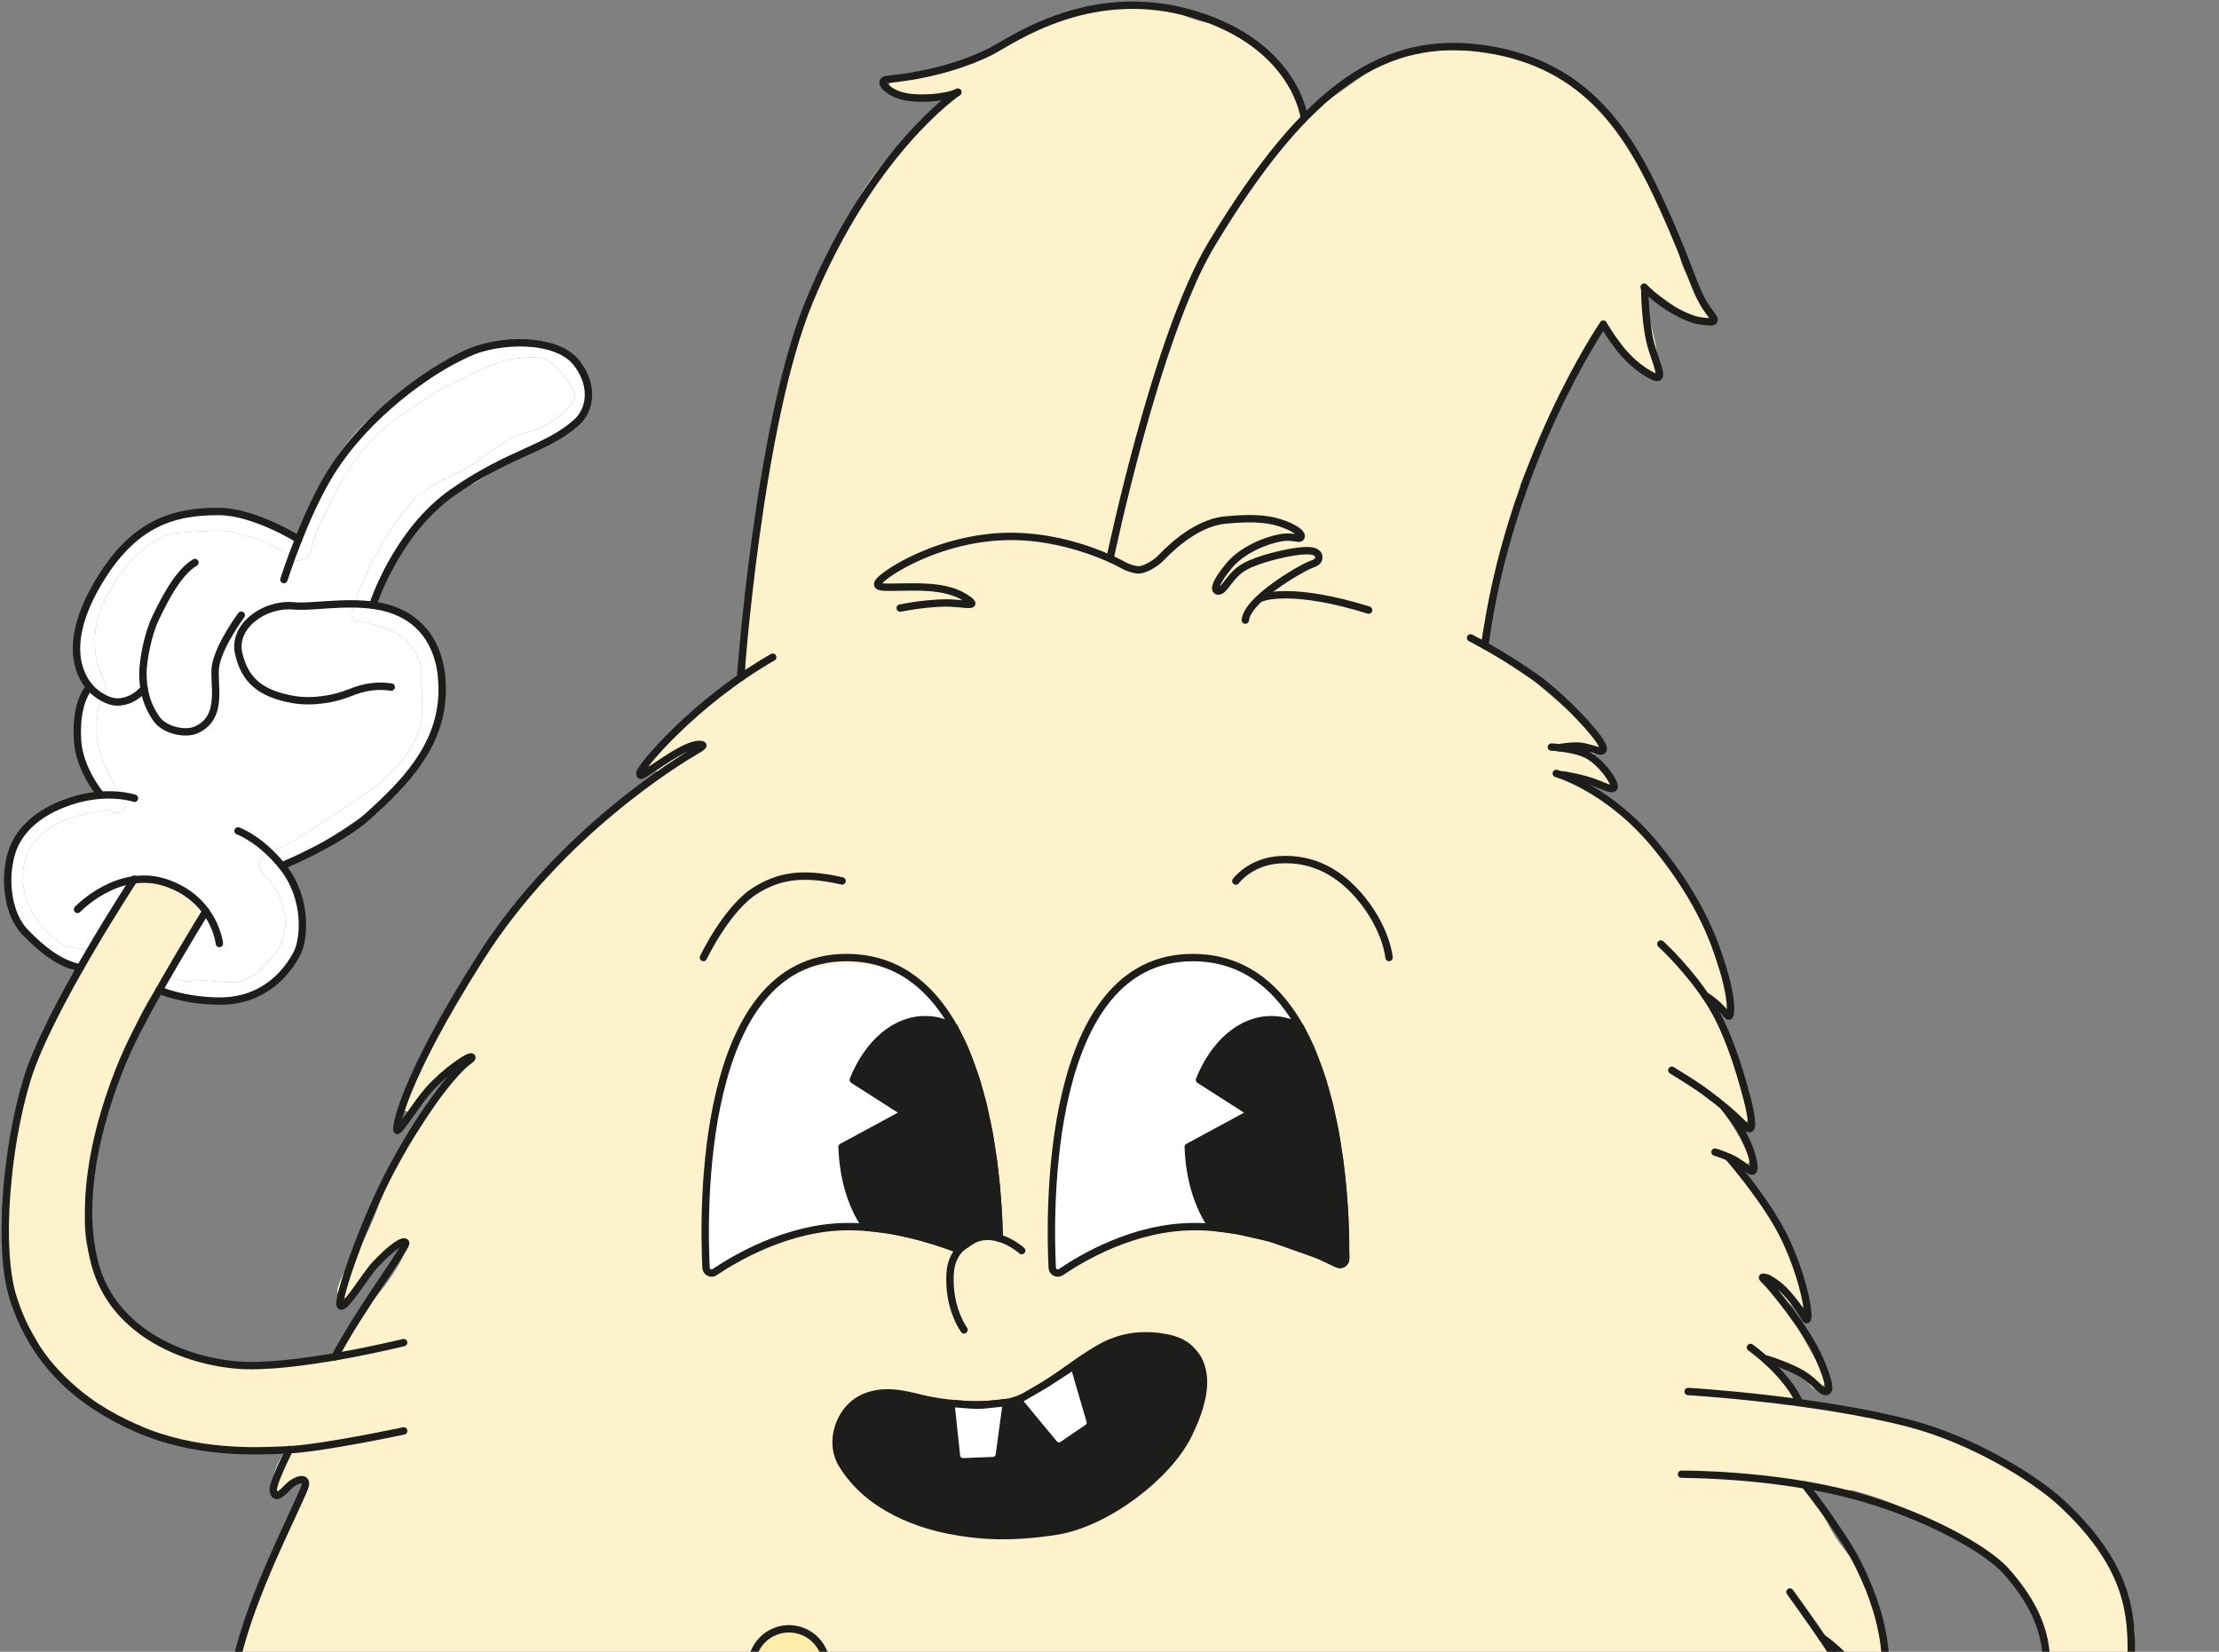 <svg width="1400" height="1042" viewBox="0 0 1400 1042" fill="none" xmlns="http://www.w3.org/2000/svg">
<rect x="0" y="0" width="1400" height="1042" fill="#808080" stroke="none"/>
<g clip-path="url(#clip0_6482_8289)">
<path d="M358.016 223.027C366.336 232.523 377.982 245.749 370.697 258.819C364.365 270.171 351.371 276.661 340.152 282.05C339.109 282.551 338.091 282.691 337.146 282.592C336.99 282.617 336.826 282.649 336.67 282.666C323.619 284.416 313.977 295.76 303.332 302.406C293.049 308.838 280.672 311.976 271.621 320.314C270.98 320.905 270.299 321.3 269.601 321.53C254.028 339.396 242.086 360.155 234.374 382.54C238.859 383.583 243.162 385.177 247.433 386.951C251.926 388.816 256.574 390.541 260.484 393.49C267.646 398.879 272.352 407.381 275.604 415.686C276.467 416.532 276.976 417.781 276.812 419.432C275.342 434.49 279.383 449.35 274.463 464.103C270.102 477.157 261.552 488.329 251.441 497.504C240.378 507.551 227.672 515.815 215.196 523.964C208.486 528.342 201.71 532.622 194.918 536.861C188.98 540.566 183.042 544.64 176.06 546.02H176.052C183.189 554.333 188.503 564.208 190.072 575.174C192.101 589.459 187.386 601.264 178.82 612.436C178.163 613.298 177.35 614.013 176.446 614.481C170.886 621.316 163.494 626.91 154.903 629.227C144.973 631.913 133.927 629.596 123.865 628.726C123.611 628.701 123.364 628.66 123.126 628.611C122.354 629.235 121.377 629.67 120.186 629.785C113.508 630.467 107.513 627.765 101.369 625.571C95.086 623.337 88.68 621.431 82.315 619.427C72.262 616.256 62.184 612.608 51.909 609.996C50.423 611.869 47.827 612.953 45.092 611.631C34.202 606.373 24.206 598.988 16.716 589.435C3.591 572.701 -0.844 549.002 9.735 529.78C20.502 510.229 42.637 504.142 63.318 500.807C58.233 491.886 53.766 482.554 51.655 472.507C48.854 459.216 50.431 445.842 55.655 433.405C53.955 427.515 50.957 422.102 50.053 415.916C49.01 408.802 49.002 401.384 49.922 394.262C51.721 380.429 58.891 368.665 66.373 357.198C66.619 356.812 66.898 356.483 67.194 356.195C67.252 356.089 67.309 355.99 67.383 355.883C76.91 342.28 89.846 332.151 105.295 326.072C106.511 325.588 107.595 325.579 108.515 325.883C115.997 325.136 123.496 324.61 131.011 324.372C138.271 324.15 145.647 323.797 152.669 325.99C159.42 328.093 166.549 330.023 173.046 332.825C177.949 334.936 182.426 337.762 186.787 340.777C189.316 331.083 194.121 321.866 198.532 312.978C203.254 303.449 208.461 294.125 214.597 285.426C220.88 276.521 228.025 268.216 236.403 261.201C244.674 254.268 253.766 248.46 262.94 242.808C263.309 241.781 264.073 240.837 265.338 240.163C273.305 235.924 281.411 231.981 289.575 228.17C297.164 224.621 304.786 220.62 312.753 217.983C320.399 215.462 329.36 214.451 337.392 214.698C343.938 214.903 350.599 216.76 355.306 221.376C356.25 221.557 357.178 222.074 358.016 223.027ZM362.558 250.481C362.862 247.934 361.277 245.708 360.02 243.613C357.646 239.662 354.952 235.957 352.012 232.425C351.076 232.228 350.156 231.677 349.351 230.667C344.949 225.155 338.214 225.081 331.701 225.541C324.637 226.042 317.911 227.135 311.348 229.878C298.289 235.341 285.411 241.642 272.878 248.255C272.475 249.109 271.81 249.898 270.808 250.514C261.379 256.289 251.819 262.055 243.376 269.235C235.59 275.839 228.822 283.561 223.023 291.948C217.233 300.327 212.272 309.249 207.747 318.367C202.991 327.962 197.858 337.827 196.01 348.474C195.526 351.275 193.481 352.417 191.329 352.318C189.85 353.838 187.616 354.405 185.341 352.778C179.937 348.917 174.451 344.884 168.282 342.337C162.402 339.906 155.913 338.189 149.827 336.291C143.035 334.172 135.618 334.862 128.596 335.141C121.623 335.404 114.667 335.93 107.726 336.636C107.628 336.653 107.537 336.653 107.439 336.653C95.07 341.688 84.261 350.338 76.606 361.272C76.36 361.617 76.097 361.921 75.818 362.192C75.744 362.324 75.678 362.455 75.588 362.586C68.944 372.781 61.995 383.337 60.435 395.683C59.638 401.992 59.507 409.04 60.706 415.308C61.905 421.56 65.363 427.047 66.611 433.274C67.038 435.377 66.324 437.102 65.092 438.277C60.525 449.046 59.696 461.13 62.603 472.458C65.609 484.164 71.909 494.654 78.151 504.881C81.666 510.64 72.911 515.889 69.182 510.631C45.979 514.139 18.202 520.974 14.769 548.32C12.108 569.588 25.381 587.126 42.415 597.921C43.294 597.584 44.304 597.461 45.421 597.658C58.447 599.974 71.063 604.681 83.653 608.649C89.797 610.588 95.973 612.444 102.067 614.531C107.948 616.535 113.821 619.755 120.186 619.106H120.301C121.147 618.342 122.329 617.915 123.865 618.047C128.539 618.449 133.212 618.86 137.885 619.262C142.164 619.632 146.608 620.174 150.846 619.238C158.624 617.504 164.734 612.28 169.539 606.135C170.13 605.379 170.787 604.887 171.461 604.599C174.27 600.861 176.923 596.968 178.352 592.491C179.986 587.381 180.356 581.902 179.559 576.595C177.966 566.023 172.044 556.831 164.628 549.364C160.652 545.363 165.005 539.572 169.375 540.303C169.375 538.216 170.525 536.253 173.219 535.719C179.781 534.421 185.308 530.273 190.885 526.79C197.226 522.83 203.542 518.83 209.808 514.739C221.134 507.346 232.674 499.903 242.826 490.916C251.983 482.8 260.238 473.033 264.163 461.261C268.631 447.871 264.952 434.169 266.044 420.467C263.49 413.501 259.351 405.196 252.862 401.163C245.93 396.858 237.142 393.786 229.126 392.324C225.496 393.597 220.551 390.812 221.997 386.064C230.185 359.169 244.033 334.443 262.595 313.339C263.433 312.395 264.369 311.877 265.305 311.688C275.342 303.096 288.171 299.588 299.135 292.425C311.422 284.399 321.278 274.147 336.432 272.028C344.669 268.06 353.195 263.739 359.174 256.675C360.644 254.933 362.279 252.814 362.558 250.481Z" fill="white"/>
<path d="M360.019 243.61C361.276 245.705 362.861 247.931 362.557 250.478C362.278 252.811 360.643 254.93 359.173 256.671C353.194 263.736 344.668 268.057 336.431 272.025C321.277 274.144 311.421 284.396 299.134 292.422C288.17 299.585 275.341 303.093 265.304 311.685C264.368 311.874 263.432 312.392 262.594 313.336C244.032 334.44 230.184 359.166 221.996 386.061C220.55 390.809 225.495 393.594 229.125 392.32C237.141 393.783 245.929 396.855 252.861 401.159C259.35 405.193 263.489 413.498 266.043 420.464C264.951 434.166 268.631 447.868 264.163 461.258C260.237 473.03 251.982 482.797 242.825 490.913C232.673 499.9 221.134 507.342 209.807 514.736C203.541 518.826 197.225 522.827 190.884 526.787C185.307 530.27 179.78 534.418 173.218 535.716C170.524 536.25 169.374 538.213 169.374 540.3C165.004 539.569 160.651 545.36 164.627 549.36C172.043 556.828 177.965 566.02 179.558 576.592C180.355 581.899 179.985 587.378 178.351 592.488C176.922 596.965 174.269 600.858 171.46 604.596C170.787 604.883 170.129 605.376 169.538 606.132C164.733 612.277 158.623 617.501 150.845 619.234C146.607 620.171 142.163 619.629 137.884 619.259C133.211 618.857 128.538 618.446 123.864 618.043C122.329 617.912 121.146 618.339 120.3 619.103H120.185C113.82 619.752 107.947 616.532 102.067 614.528C95.972 612.441 89.796 610.584 83.653 608.646C71.062 604.678 58.446 599.971 45.42 597.655C44.303 597.457 43.293 597.581 42.414 597.917C25.38 587.123 12.107 569.585 14.768 548.317C18.201 520.971 45.978 514.136 69.181 510.628C72.91 515.886 81.665 510.628 78.15 504.878C71.908 494.651 65.608 484.161 62.602 472.455C59.694 461.127 60.524 449.043 65.091 438.273C66.323 437.099 67.037 435.374 66.61 433.271C65.362 427.044 61.904 421.556 60.705 415.305C59.506 409.037 59.637 401.989 60.434 395.68C61.994 383.334 68.943 372.778 75.587 362.583C75.677 362.452 75.743 362.32 75.817 362.189C76.096 361.918 76.359 361.614 76.606 361.269C84.26 350.335 95.069 341.685 107.438 336.65C107.537 336.65 107.627 336.65 107.725 336.633C114.666 335.927 121.622 335.401 128.595 335.138C135.618 334.859 143.034 334.169 149.826 336.288C155.912 338.186 162.401 339.903 168.281 342.334C174.45 344.881 179.936 348.914 185.34 352.775C187.615 354.401 189.849 353.835 191.328 352.315C193.48 352.414 195.525 351.272 196.009 348.47C197.857 337.824 202.991 327.958 207.746 318.364C212.271 309.245 217.232 300.324 223.023 291.945C228.821 283.558 235.589 275.836 243.375 269.232C251.818 262.052 261.378 256.285 270.807 250.51C271.809 249.894 272.474 249.106 272.877 248.251C285.41 241.639 298.288 235.338 311.347 229.875C317.91 227.131 324.636 226.039 331.7 225.538C338.213 225.078 344.948 225.152 349.35 230.664C350.155 231.674 351.075 232.225 352.011 232.422C354.951 235.954 357.645 239.659 360.019 243.61Z" fill="white"/>
<path d="M1345.5 1026.07C1346.33 1026.92 1346.87 1028.11 1346.86 1029.66C1346.71 1048.5 1340 1066.49 1339.32 1085.24C1339.79 1086.23 1339.93 1087.41 1339.58 1088.76C1336.69 1099.88 1334.02 1111.06 1331.57 1122.28C1329.42 1132.12 1327.11 1141.95 1321.85 1150.66C1321.23 1152.16 1320.04 1153.41 1318.43 1153.65C1302.41 1156.12 1286.22 1152.94 1272.69 1143.87C1272.38 1143.66 1272.11 1143.44 1271.86 1143.2C1269.52 1142.36 1267.81 1140.12 1268.86 1137.07C1277.92 1110.78 1289.47 1083.89 1291.4 1055.88C1291.46 1054.92 1291.73 1054.1 1292.14 1053.41C1291.69 1052.65 1291.45 1051.78 1291.57 1050.86C1292.73 1041.41 1289.6 1030.97 1286.35 1022.13C1283.17 1013.5 1277.98 1005.73 1271.57 999.166C1270.42 997.983 1269.98 996.661 1270.04 995.388C1265.56 987.419 1258.07 982.178 1250.28 977.545C1240.71 971.861 1230.95 966.497 1221.26 961.017C1220.48 960.985 1219.67 960.771 1218.85 960.311C1202.96 951.488 1186.16 944.736 1168.61 940.07C1168.6 940.07 1168.59 940.078 1168.57 940.078C1160.8 940.243 1153.56 937.68 1146.02 936.217C1143.16 935.659 1140.22 935.421 1137.26 935.33C1140.54 940.875 1145.27 945.738 1148.22 951.423C1152.56 959.744 1156.09 967.762 1161.94 975.204C1167.71 982.548 1173.03 989.892 1176.85 998.468C1180.03 1005.6 1182.41 1012.98 1184.15 1020.57C1185.59 1021.37 1186.64 1022.85 1186.61 1025.02C1186.45 1036.71 1189.54 1048.03 1188.76 1059.63C1189.26 1061.24 1189.48 1062.93 1189.3 1064.73C1188.65 1071.36 1178.46 1071.55 1178.6 1065.2C1177.99 1064.17 1177.69 1062.9 1177.94 1061.44C1177.94 1061.38 1177.95 1061.32 1177.96 1061.25C1176.52 1057.97 1173.13 1054.8 1171.08 1052.51C1168.11 1049.2 1164.93 1046.07 1161.58 1043.16C1157.91 1039.96 1154 1037.08 1149.92 1034.46C1157.04 1047.49 1164.25 1060.51 1170.69 1073.85C1178.04 1089.13 1183.14 1105.7 1180.04 1122.62C1180.22 1123.21 1180.3 1123.86 1180.25 1124.6C1178.14 1154.61 1171.37 1184.08 1159.97 1211.92C1159.85 1212.68 1159.71 1213.45 1159.52 1214.21C1158.29 1219.38 1151.88 1218.85 1149.75 1215.27C1148.79 1213.98 1148.34 1212.33 1148.96 1210.83C1149.17 1210.33 1149.36 1209.83 1149.57 1209.33C1150.45 1201.47 1145.64 1194.27 1141.08 1188.18C1137.59 1183.52 1133.94 1178.81 1129.71 1174.73C1131.48 1185.29 1136.71 1195.33 1138.33 1205.94C1140.44 1219.8 1139.86 1234.01 1139.62 1247.98C1139.38 1262.25 1139.62 1277 1136.33 1290.97C1133.18 1304.36 1126.41 1316.57 1119.78 1328.49C1116.93 1333.6 1110.45 1330.62 1109.83 1325.8C1108.36 1314.49 1104.77 1303.63 1099.49 1293.63C1100.62 1318.7 1098.87 1344.17 1090.29 1367.85C1084.93 1382.62 1076.9 1396.26 1068.22 1409.29C1064.01 1415.62 1059.54 1421.75 1054.8 1427.69C1050.59 1432.95 1046.09 1438.14 1039.27 1439.78C1037.48 1440.21 1035.97 1439.79 1034.84 1438.91C1032.42 1438.1 1030.65 1435.85 1031.78 1432.75C1037.06 1418.21 1041.38 1402.7 1040.1 1387.2C1031.87 1397.88 1023.22 1408.25 1014.1 1418.21C1008.87 1423.91 1003.46 1429.77 996.483 1433.35C990.759 1436.29 984.016 1437.8 979.449 1442.58C975.08 1447.15 968.419 1441.31 971.072 1436.11C971.491 1435.28 972.024 1434.38 972.222 1433.45C972.271 1433.22 972.296 1433.07 972.312 1432.98C971.885 1433.02 969.191 1433.92 967.499 1434.45C950.391 1447.73 933.505 1461.28 916.84 1475.12C912.52 1478.71 904.652 1473.9 908.454 1468.64C911.271 1464.75 914.097 1460.85 916.552 1456.71C917.522 1455.07 918.458 1453.39 919.287 1451.67C919.09 1451.8 918.893 1451.93 918.704 1452.06C917.193 1453.08 915.706 1453.18 914.442 1452.71C905.875 1455.8 899.797 1463.53 892.143 1468.25C883.108 1473.82 872.431 1475.63 863.027 1480.4C858.674 1482.61 852.415 1477.79 855.725 1473.1C857.475 1470.61 859.191 1468.1 860.875 1465.56C856.571 1468.62 851.882 1471.1 846.929 1472.99C846.379 1474.67 845.13 1476.14 843.364 1476.38C833.829 1477.67 826.265 1484.6 817.444 1487.99C809.255 1491.14 800.409 1492.13 791.67 1492.79C790.455 1493.55 789.149 1493.67 787.95 1493.36C786.734 1493.48 785.543 1493.21 784.196 1492.41C779.408 1489.59 781.774 1482.82 786.89 1482.46C786.964 1482.45 787.038 1482.45 787.112 1482.44C793.403 1476.08 799.678 1469.63 805.107 1462.51C807.99 1458.72 810.627 1454.74 812.885 1450.55C813.608 1449.21 814.29 1447.85 814.922 1446.46C789.568 1464.69 767.942 1488.36 737.989 1499.29C735.492 1500.2 733.554 1499.23 732.47 1497.55C731.032 1496.01 730.326 1493.73 731.418 1491.33C732.494 1488.95 733.628 1486.46 734.515 1483.91L754.07 1467.03L639.504 1482.95C637.081 1484.31 634.502 1486.02 631.792 1488.02C628.022 1488.07 624.737 1488.05 622.076 1487.93C595.925 1486.78 580.648 1473.85 580.648 1473.85C580.648 1473.85 569.749 1458.64 568.099 1468.31C566.448 1477.99 572.92 1488.97 572.92 1488.97L547.59 1483.22L528.544 1466.82L525.669 1471.29L509.686 1469.31C507.805 1461.09 506.77 1455.98 506.77 1455.98L448.169 1451.34L449.352 1455.11L417.279 1439.91C410.947 1436.16 404.885 1431.77 398.422 1428.2C399.432 1430.35 400.5 1432.47 401.641 1434.54C404.294 1439.35 407.3 1443.98 410.692 1448.31C414.897 1453.69 408.508 1460.33 403.136 1455.87C398.364 1451.89 392.426 1449.61 386.816 1447.1C381.264 1444.62 375.852 1441.85 370.727 1438.58C361.019 1432.38 352.452 1424.61 346.079 1415.01C345.685 1414.76 345.299 1414.44 344.937 1414.03C340.748 1409.43 336.379 1405.01 331.87 1400.73C332.182 1405.51 333.332 1410.21 335.188 1414.76C337.036 1419.29 331.016 1422.88 327.345 1420.78C320.708 1417 314.072 1413.12 307.978 1408.53C306.294 1409.51 304.068 1409.74 302.294 1408.91C293.974 1405.04 285.942 1398.45 279.084 1392.39C273.4 1387.38 266.797 1381.07 266.271 1373.28C259.774 1364.55 251.019 1357.74 245.032 1348.57C238.436 1338.47 235.143 1326 231.02 1314.77C226.445 1302.28 221.862 1289.79 217.287 1277.3C213.706 1267.52 208.721 1257.25 207.317 1246.72C206.347 1248.7 206.101 1251.28 205.805 1253.23C205.173 1257.42 205.083 1261.72 205.222 1265.95C205.51 1275.03 207.144 1283.97 208.787 1292.89C210.019 1299.58 200.5 1302.39 198.487 1295.72C195.276 1285.08 187.777 1275.94 184.722 1265.45C183.194 1269.67 182.546 1274.19 182.792 1278.84C183.112 1284.83 173.396 1286.16 172.304 1280.26C167.499 1254.31 152.576 1230.84 155.483 1203.81C155.261 1203.23 155.13 1202.57 155.13 1201.82C155.171 1176.32 160.739 1151.34 171.269 1128.15C173.076 1114.94 180.878 1104.63 189.477 1094.77C193.839 1089.76 199.309 1084.48 202.077 1078.33C202.939 1076.42 203.678 1074.82 201.436 1074.11C199.539 1073.51 196.837 1074.43 194.537 1075.11C184.467 1083.97 174.382 1093.11 166.661 1104.12C162.185 1110.51 158.801 1117.53 154.801 1124.2C150.547 1131.3 146.432 1137.62 143.894 1145.58C143.623 1146.44 143.212 1147.14 142.703 1147.68C142.703 1147.99 142.695 1148.3 142.703 1148.62C142.761 1155.51 132.084 1155.49 132.026 1148.62C131.927 1137.27 132.839 1125.96 134.72 1114.77C136.527 1104.08 140.617 1093.41 139.976 1082.46C139.952 1082.07 139.968 1081.7 140.018 1081.35C139.903 1080.23 140.108 1079.03 140.592 1077.9C150.424 1054.74 155.672 1029.99 162.834 1005.95C166.382 994.057 170.324 982.146 176.295 971.22C181.461 961.773 188.829 952.474 189.354 941.31C189.412 940.111 189.79 939.125 190.373 938.345C190.422 937.573 190.66 936.768 191.153 935.946C191.983 934.574 188.024 935.026 187.276 935.24C184.706 935.996 182.71 937.729 180.969 939.692C177.971 943.068 171.54 940.456 171.86 935.913C172.378 928.496 175.54 922.376 179.121 916.289C162.555 915.541 146.087 913.578 129.669 911.269C115.23 909.249 100.06 907.811 88.052 899.03C76.85 897.674 66.312 889.246 57.581 882.592C48.539 875.7 40.219 868.027 32.679 859.542C30.355 859.813 27.981 858.712 27.299 855.763C25.969 849.955 22.741 845.141 19.85 840.023C17 834.988 14.462 829.796 12.236 824.448C7.809 813.802 5.033 802.663 4.417 791.13C4.343 790.85 4.286 790.555 4.253 790.259C1.641 769.648 9.132 749.457 7.53 728.83C7.391 727.031 8.031 725.708 9.058 724.854C9.033 724.509 9.033 724.147 9.074 723.761C10.577 710.396 13.074 697.178 16.836 684.257C20.31 672.354 24.548 660.377 31.151 649.821C31.233 649.229 31.414 648.621 31.726 648.014C47.783 616.395 65.228 585.763 85.539 556.666C86.081 555.894 86.722 555.344 87.42 554.958C88.496 553.274 90.442 552.296 92.931 553.224C99.633 555.713 105.834 559.344 112.01 562.918C117.94 566.351 123.082 570.508 127.049 576.143C129.422 579.495 127.09 582.74 123.985 583.643C120.224 593.788 114.031 602.488 107.534 611.105C100.364 620.626 93.72 630.352 88.422 641.056C82.886 652.228 79.166 664.081 75.47 675.952C71.47 688.775 67.462 701.606 63.462 714.429C62.912 716.22 61.737 717.304 60.366 717.814C61.138 734.506 55.257 750.319 53.713 766.798C52.054 784.55 58.707 800.166 66.164 815.872C66.476 816.529 66.641 817.17 66.706 817.795C83.223 847.031 118.491 855.401 149.167 860.905C150.383 861.127 151.278 861.636 151.91 862.326C162.99 863.082 174.143 862.638 185.092 860.65C194.849 858.876 204.302 855.812 214.101 854.383C214.092 854.013 214.109 853.635 214.175 853.241C215.965 842.241 223.743 833.953 230.7 825.779C238.502 816.603 246.666 806.927 252.448 796.305C253.803 793.816 254.945 791.22 255.569 788.452C255.865 787.146 255.733 785.675 256.062 784.418C255.947 783.975 255.881 783.646 255.873 783.416C255.775 783.408 255.676 783.4 255.586 783.391C253.122 784.402 250.978 784.936 248.645 786.464C246.329 787.975 244.079 789.643 241.894 791.335C236.055 795.861 230.494 801.069 226.765 807.411C225.476 809.933 224.31 812.504 223.382 815.174C221.139 821.606 211.16 819.002 213.082 812.34C214.355 807.937 216.294 803.945 218.692 800.264C222.536 793.413 227.012 786.883 230.552 779.851C236.498 768.046 240.761 755.494 245.048 743.025C245.13 742.786 245.221 742.565 245.327 742.351C245.459 741.776 245.697 741.193 246.083 740.601C255.528 726.135 264.867 711.595 274.435 697.211C278.813 690.631 283.65 684.52 288.775 678.506C291.412 675.409 293.999 672.247 296.093 668.797C290.673 671.064 286.098 675.738 281.72 679.632C274.649 685.941 267.733 692.406 261.598 699.651C257.154 704.908 249.639 697.318 254.05 692.102C255.43 690.475 256.85 688.89 258.304 687.337C262.189 660.952 282.878 641.869 295.896 619.689C302.828 607.86 309.563 596.056 317.702 584.991C325.743 574.057 334.465 563.649 343.204 553.265C343.492 552.92 343.796 552.633 344.099 552.403C344.223 552.239 344.354 552.083 344.502 551.926C363.056 532.203 383.145 514.073 404.499 497.447C404.795 497.003 405.181 496.584 405.682 496.182C408.828 493.709 411.776 490.957 414.273 487.819C414.528 487.499 414.815 487.022 415.119 486.488C410.257 486.768 406.807 481.609 410.479 477.526C420.326 466.576 431.8 457.236 442.904 447.616C451.422 440.223 459.881 431.475 470.164 426.472C470.452 408.901 471.133 391.346 472.267 373.816C472.283 373.454 472.349 373.109 472.423 372.789C472.998 359.35 475.166 346.067 477.318 332.816C479.568 318.991 481.819 305.166 484.069 291.34C484.25 290.231 484.677 289.385 485.26 288.769C487.847 268.249 490.722 247.655 497.991 228.186C498.508 226.822 499.379 225.878 500.405 225.303C500.405 224.99 500.43 224.687 500.479 224.358C501.76 216.603 504.011 209.21 507.107 201.989C508.709 198.26 510.475 194.604 511.616 190.694C512.61 187.293 513.119 183.777 514.08 180.368C516.109 173.139 519.92 166.42 523.213 159.717C526.926 152.184 530.638 144.643 534.35 137.102C535.131 135.516 536.33 134.695 537.619 134.456C537.66 134.317 537.71 134.169 537.767 134.013C544.42 117.403 555.951 104.005 567.696 90.771C573.749 83.953 579.622 76.814 586.595 70.908C589.757 68.222 593.108 65.831 596.681 63.736C598.43 62.718 600.335 61.757 601.888 60.426C602.159 60.204 602.38 59.966 602.602 59.736C601.37 59.826 600.155 59.958 599.079 59.999C595.917 60.122 592.763 60.278 589.609 60.418L570.464 61.272C567.893 61.387 566.292 59.974 565.643 58.142C559.458 57.879 559.721 47.89 566.316 47.455C590.241 45.861 613.567 39.207 634.765 28.085C634.831 27.501 635.003 26.935 635.258 26.392C635.849 24.413 637.484 22.794 640.153 22.794C640.383 22.794 640.605 22.811 640.827 22.835C641.18 22.638 641.582 22.474 642.026 22.343C657.844 17.808 671.815 8.509 687.929 4.796C701.81 1.601 716.314 1.518 730.236 4.508C737.471 6.061 744.165 8.846 751.081 11.392C754.547 12.666 758.054 13.758 761.709 14.309C765.166 14.834 768.526 15.146 771.803 16.453C784.238 21.414 795.843 30.5 805.345 39.791C809.945 44.292 815.012 49.295 818.043 55.045C820.721 60.138 821.353 65.724 821.386 71.351C830.092 69.758 838.297 62.677 845.295 58.076C854.017 52.343 862.304 45.056 871.749 40.546C881.203 36.045 892.151 33.835 902.467 32.381C909.111 31.453 915.83 31.14 922.408 32.028C923.057 30.204 924.659 28.808 927.221 28.947C940.486 29.703 953.504 32.586 965.799 37.638C987.662 46.617 1006.6 61.436 1020.84 80.281C1028.92 90.984 1034.62 102.986 1040.12 115.152C1046.35 128.977 1052.6 142.794 1058.83 156.62C1059.17 157.359 1059.32 158.09 1059.35 158.788C1059.45 159.174 1059.54 159.569 1059.59 159.98C1061.19 173.583 1072.27 184.18 1078.81 195.582C1079.69 197.11 1079.73 198.597 1079.26 199.862C1078.35 202.819 1075.02 205.234 1071.45 203.361C1064.54 199.755 1058.39 194.703 1052.11 190.136C1047.68 186.907 1043.25 183.687 1038.81 180.459C1038.82 187.647 1039.24 194.802 1040.87 201.874C1042.91 210.73 1045.75 219.446 1045.81 228.564C1048.79 232.737 1043.78 238.208 1039.34 236.458C1037.44 236.22 1035.73 235.086 1035.22 233.041C1026.25 224.366 1017.39 215.412 1010.32 205.152C1006.78 212.545 1002.58 219.569 998.249 226.592C992.352 236.171 986.89 245.946 981.938 256.058C973.856 272.529 965.856 289.221 958.974 306.283C959.787 307.137 960.271 308.345 960.165 309.914C959.606 318.211 956.838 325.686 953.545 333.235C950.169 340.957 947.114 348.547 945.085 356.754C941.077 372.896 937.792 389.243 934.277 405.5C946.802 411.382 957.331 420.828 967.885 429.684C981.7 441.275 995.268 453.145 1008.61 465.27C1010.22 466.732 1010.56 468.482 1010.12 470.051C1010.06 473.197 1007.45 476.434 1003.49 475.423C999.917 474.503 996.319 473.772 992.672 473.304C995.128 474.166 997.568 475.062 999.966 476.097C1006.9 479.095 1013 483.383 1017.11 489.84C1019.51 493.619 1015.46 499.27 1011.08 497.685C1004.6 495.336 997.97 492.888 991.161 491.581C999.021 495.492 1006.39 500.24 1013.21 505.785C1013.51 505.908 1013.82 506.056 1014.13 506.253C1022.27 511.321 1029.2 518.493 1035.73 525.451C1042.14 532.277 1048.1 539.522 1053.62 547.072C1063.2 560.149 1071.18 574.229 1077.72 589.016C1079.2 589.821 1080.34 591.291 1080.48 593.419C1080.54 594.372 1080.64 595.308 1080.78 596.236C1080.84 596.417 1080.92 596.59 1080.99 596.77C1081.38 597.756 1081.47 598.66 1081.33 599.448C1083.57 610.242 1089.28 620.256 1091.59 631.058C1092.92 637.261 1085.36 639.922 1081.84 635.174C1079.75 632.373 1077.2 630.106 1074.34 628.356C1089.22 650.642 1099.27 676.042 1103.59 702.518C1104.39 707.397 1098.66 711.916 1094.66 707.718C1091.4 704.268 1087.95 700.998 1084.36 697.91C1092.19 707.504 1098.61 718.29 1103.33 729.914C1105.19 734.498 1099.17 737.956 1095.49 735.943C1094.98 735.672 1094.49 735.41 1093.99 735.138C1095.72 737.233 1097.38 739.394 1099.01 741.595C1104.73 749.333 1110.33 757.178 1115.64 765.204C1126.47 781.56 1135.87 799.205 1139.66 818.616C1140.73 824.038 1134.89 827.233 1130.74 823.816C1127.83 821.401 1124.85 819.084 1121.83 816.825C1132.07 833.632 1141.82 850.727 1151.06 868.109C1153.82 873.301 1146.84 879.249 1142.68 874.583C1139.61 871.141 1136.54 867.69 1133.46 864.249C1132.17 862.803 1130.96 861.111 1129.17 860.281C1127.48 859.492 1125.37 859.312 1123.56 858.942C1119.18 858.055 1114.81 857.176 1110.43 856.289C1118.97 864.602 1126.6 873.802 1133.28 883.742C1133.66 884.301 1133.91 884.867 1134.05 885.41C1160.88 887.718 1187.34 893.066 1212.92 901.535C1213.3 901.666 1213.65 901.823 1213.97 902.003C1224.89 901.543 1235.21 905.971 1244.59 911.286C1255.83 917.652 1266.73 924.692 1277.75 931.428C1278.48 931.872 1279.03 932.406 1279.44 932.989C1288.65 936.53 1295.82 943.43 1302.93 950.182C1310.99 957.847 1318.76 965.856 1324.63 975.377C1325.14 976.206 1325.39 977.028 1325.44 977.808C1327.23 981.866 1329.88 985.588 1331.96 989.498C1334.01 993.367 1335.86 997.335 1337.57 1001.38C1340.95 1009.38 1343.58 1017.61 1345.5 1026.07Z" fill="#FDF2CC"/>
<path d="M811.344 638.173C815.837 640.169 815.122 646.453 811.59 648.137C811.443 649.756 811.229 651.382 810.983 653.017C810.547 655.859 806.934 657.469 804.412 656.746C801.414 655.884 800.248 653.05 800.683 650.175C800.823 649.296 800.963 648.367 801.086 647.431C793.357 648.072 786.294 653.616 779.863 657.773C772.709 662.398 761.629 666.998 759.929 676.445C758.591 683.822 766.015 687.592 771.264 690.87C777.489 694.764 782.992 698.929 785.678 706.001C786.622 708.482 784.618 712.13 781.949 712.565C776.536 713.452 771.223 714.914 766.286 717.33C763.831 718.537 761.449 719.917 759.182 721.462C756.513 723.277 755.429 724.131 755.847 727.491C757.4 740.06 760.11 752.587 762.229 765.073C762.336 765.706 762.344 766.305 762.27 766.864C762.188 769.468 760.48 771.965 757.12 771.867C749.655 771.653 742.049 771.39 734.715 773.05C727.824 774.61 721.245 777.387 714.724 780.032C700.712 785.709 686.996 792.091 673.559 799.008C673.403 799.09 673.255 799.156 673.099 799.222C670.134 802.056 663.851 800.832 663.942 795.55C664.508 761.713 665.247 727.795 671.071 694.37C671.087 694.271 671.12 694.181 671.136 694.09C670.34 686.524 673.288 679.55 676.155 672.699C678.684 666.653 681.255 660.615 684.089 654.701C689.928 642.527 697 630.96 706.371 621.168C707.578 619.903 708.966 619.452 710.28 619.55C728.604 608.017 753.383 602.028 774.45 608.641C779.896 610.35 784.856 613.085 789.595 616.223C794.146 619.246 798.917 622.08 803.328 625.284C808.149 628.783 810.457 633.244 811.344 638.173ZM799.952 636.817C798.047 633.729 794.146 632.11 791.222 630.188C783.567 625.169 776.52 619.772 767.379 617.842C749.31 614.013 729.549 619.673 714.395 629.589C713.697 630.049 713.007 630.311 712.342 630.418C704.712 638.846 698.897 648.614 693.92 658.825C691.242 664.312 688.803 669.906 686.454 675.533C683.883 681.678 681 687.79 681.863 694.591C681.97 695.413 681.781 696.21 681.403 696.916C681.395 697.015 681.386 697.105 681.37 697.204C676.237 726.67 675.309 756.604 674.775 786.456C686.922 780.41 699.299 774.832 711.882 769.739C718.855 766.913 725.918 763.915 733.335 762.445C739.101 761.303 744.932 761.04 750.772 761.073C749.827 755.52 748.891 749.975 747.946 744.422C747.24 740.249 746.517 736.075 745.819 731.894C745.261 728.592 744.497 725.142 745.359 721.815C747.01 715.489 754.32 711.514 759.675 708.729C763.56 706.708 767.633 705.098 771.822 703.899C767.592 700.013 761.145 697.409 757.194 694.156C749.351 687.707 747.084 677.965 751.388 668.699C756.381 657.946 768.052 652.811 777.415 646.609C784.298 642.058 791.887 637.688 799.952 636.817Z" fill="white"/>
<path d="M791.22 630.187C794.144 632.109 798.045 633.727 799.951 636.816C791.885 637.687 784.296 642.057 777.414 646.608C768.051 652.81 756.38 657.944 751.386 668.697C747.082 677.964 749.349 687.706 757.193 694.155C761.143 697.408 767.591 700.012 771.82 703.897C767.632 705.097 763.558 706.707 759.673 708.727C754.318 711.512 747.008 715.488 745.357 721.813C744.495 725.14 745.259 728.591 745.817 731.893C746.515 736.074 747.238 740.247 747.945 744.42C748.889 749.973 749.825 755.518 750.77 761.071C744.93 761.038 739.099 761.301 733.333 762.443C725.917 763.914 718.853 766.912 711.88 769.738C699.298 774.831 686.92 780.409 674.773 786.455C675.307 756.603 676.235 726.668 681.368 697.202C681.385 697.104 681.393 697.013 681.401 696.915C681.779 696.208 681.968 695.411 681.861 694.59C680.999 687.788 683.882 681.676 686.452 675.532C688.801 669.905 691.241 664.311 693.918 658.823C698.895 648.612 704.71 638.845 712.34 630.417C713.006 630.31 713.695 630.047 714.394 629.587C729.547 619.672 749.308 614.012 767.377 617.84C776.518 619.771 783.565 625.168 791.22 630.187Z" fill="white"/>
<path d="M597.673 639.229C599.891 642.696 597.492 645.998 594.412 646.877C595.111 652.479 593.558 658.46 592.022 664.152C588.91 675.669 586.043 687.26 583.423 698.909C580.803 710.549 578.421 722.247 576.294 733.994C574.134 745.93 571.777 757.956 573.198 770.122C573.641 773.892 569.461 775.798 566.446 775.272C556.172 773.482 545.774 772.561 535.343 772.537C525.783 772.512 515.845 772.808 506.515 775.059C496.618 777.449 487.788 783.068 478.935 787.898C469.728 792.926 460.545 798.002 451.396 803.128C448.677 804.656 446.09 803.597 444.62 801.666C443.815 800.713 443.314 799.456 443.133 798.101C440.628 778.944 446.476 760.009 445.228 740.836C445.17 739.974 445.285 739.218 445.54 738.569C445.425 713.21 458.5 690.489 462.705 665.861C462.763 665.508 462.853 665.196 462.96 664.892C462.385 663.577 462.286 662.025 462.985 660.415C468.676 647.247 478.631 635.574 488.331 625.141C498.515 614.182 511.229 609.837 525.816 608.26C553.355 605.286 582.339 615.201 597.673 639.229ZM583.152 655.954C583.973 652.512 585.132 647.682 582.52 644.733C580.302 642.227 580.967 639.147 582.75 637.241C568.565 621.962 546.456 616.672 525.816 618.939C519.565 619.629 512.987 620.894 507.311 623.687C501.784 626.406 497.554 630.702 493.554 635.286C485.513 644.478 477.481 653.95 472.479 665.196C472.997 666.181 473.226 667.364 472.997 668.703C468.865 692.928 455.478 715.445 456.242 740.467C456.266 741.173 456.168 741.798 455.987 742.364C456.718 758.276 452.858 774.032 453.219 789.894C460.923 785.606 468.643 781.343 476.38 777.129C485.579 772.126 494.77 766.663 505.118 764.437C523.549 760.469 543.359 761.11 562.102 763.829C561.913 754.711 563.457 745.634 565.026 736.639C566.939 725.664 569.066 714.73 571.415 703.837C573.814 692.69 576.442 681.584 579.292 670.543C580.54 665.672 581.986 660.842 583.152 655.954Z" fill="white"/>
<path d="M582.529 644.726C585.141 647.675 583.983 652.505 583.162 655.947C581.995 660.835 580.55 665.665 579.301 670.536C576.451 681.577 573.823 692.683 571.425 703.83C569.076 714.723 566.949 725.657 565.035 736.631C563.466 745.626 561.922 754.704 562.111 763.822C543.369 761.103 523.558 760.462 505.128 764.43C494.779 766.656 485.589 772.119 476.39 777.122C468.653 781.336 460.933 785.599 453.229 789.887C452.867 774.025 456.727 758.269 455.996 742.357C456.177 741.79 456.276 741.166 456.251 740.459C455.487 715.438 468.875 692.921 473.006 668.696C473.236 667.357 473.006 666.174 472.489 665.188C477.49 653.942 485.523 644.471 493.564 635.279C497.564 630.695 501.793 626.399 507.321 623.68C512.996 620.887 519.575 619.622 525.825 618.931C546.465 616.664 568.575 621.954 582.759 637.234C580.977 639.14 580.312 642.22 582.529 644.726Z" fill="white"/>
<path d="M487.411 1028.79C481.835 1034.07 476.167 1040.05 474.927 1047.64C473.802 1054.5 476.529 1061.35 479.33 1067.71C496.273 1106.21 517.948 1142.52 534.194 1181.31C538.292 1191.1 542.054 1201.06 546.933 1210.49C551.359 1219.06 557.897 1227.96 567.457 1229.25C574.956 1230.26 582.348 1226.1 587.465 1220.53C590.668 1217.05 593.296 1212.81 593.822 1208.11C594.38 1203.19 592.614 1198.33 590.881 1193.69C588.163 1186.43 585.428 1179.13 581.494 1172.44C578.069 1166.62 573.782 1161.33 570.389 1155.49C565.618 1147.27 562.727 1138.13 559.597 1129.16C549.585 1100.51 536.797 1072.82 521.455 1046.63C517.858 1040.48 513.858 1034.16 507.665 1030.64C499.879 1026.21 489.111 1027.19 487.42 1028.78L487.411 1028.79Z" fill="#FFEDA9"/>
<path d="M756.185 857.943C760.086 866.084 762.534 878.981 749.696 905.153C736.859 931.333 697.937 960.964 666.612 965.884C635.286 970.813 615.369 968.505 599.337 965.44C582.631 962.245 548.694 952.461 531.274 923.735C522.626 909.482 529.714 889.57 543.249 882.554C555.626 876.139 568.759 878.981 580.931 882.111C593.103 885.241 615.747 887.927 634.991 884.797C654.234 881.659 674.291 860.859 695.768 849.392C709.797 841.9 723.414 842.048 732.087 843.337C737.713 844.167 743.249 845.227 748.735 849.195C751.314 851.059 754.863 855.183 756.185 857.943Z" fill="#1D1D1B"/>
<path d="M748.735 849.195C743.249 845.227 737.713 844.167 732.087 843.337C723.414 842.048 709.797 841.9 695.768 849.392C674.291 860.859 654.234 881.659 634.991 884.797C615.747 887.927 593.103 885.241 580.931 882.111C568.759 878.981 555.626 876.139 543.249 882.554C529.714 889.57 522.626 909.482 531.274 923.735C548.694 952.461 582.631 962.245 599.337 965.44C615.369 968.505 635.286 970.813 666.612 965.884C697.937 960.964 736.859 931.333 749.696 905.153C762.534 878.981 760.086 866.084 756.185 857.943C754.863 855.183 751.314 851.059 748.735 849.195Z" stroke="#1D1D1B" stroke-width="4.657" stroke-linecap="round" stroke-linejoin="round"/>
<path d="M604.91 788.325C586.742 781.359 561.06 773.801 535.213 773.801C497.292 773.801 463.396 794.059 450.912 802.503C448.645 804.039 445.574 802.503 445.442 799.768C443.742 765.463 440.687 604.078 534.055 604.078C564.682 604.078 585.642 620.901 599.957 644.683C625 686.274 629.755 749.773 630.478 781.153" stroke="#1D1D1B" stroke-width="4.657" stroke-linecap="round" stroke-linejoin="round"/>
<path d="M629.931 766.39L630.276 780.75C627.763 779.657 617.775 779.411 617.775 779.411L605.34 787.839L602.704 786.681L583.28 780.503L562.139 775.804L547.988 774.326L546.419 774.112C537.327 761.051 531.931 743.422 531.265 723.592L568.258 703.614C569.514 702.932 569.58 701.158 568.381 700.385L538.362 681.196C538.378 681.155 538.386 681.122 538.403 681.081C547.528 658.449 564.398 643.26 583.707 643.26C590.162 643.26 596.347 644.961 602.063 648.066C602.063 648.066 607.788 659.682 608.347 660.971C608.913 662.261 615.927 681.327 615.927 681.327L620.223 696.796L624.042 714.786L626.785 732.217L628.543 747.669L629.931 766.39Z" fill="#1D1D1B"/>
<path d="M630.276 780.75L629.931 766.39L628.543 747.669L626.785 732.217L624.042 714.786L620.223 696.796L615.927 681.327C615.927 681.327 608.913 662.261 608.347 660.971C607.788 659.682 602.063 648.066 602.063 648.066C596.347 644.961 590.162 643.26 583.707 643.26C564.398 643.26 547.528 658.449 538.403 681.081C538.386 681.122 538.378 681.155 538.362 681.196L568.381 700.385C569.58 701.158 569.514 702.932 568.258 703.614L531.265 723.592C531.931 743.422 537.327 761.051 546.419 774.112L547.988 774.326L562.139 775.804L583.28 780.503L602.704 786.681L605.34 787.839L617.775 779.411C617.775 779.411 627.763 779.657 630.276 780.75Z" stroke="#1D1D1B" stroke-width="4.657" stroke-linecap="round" stroke-linejoin="round"/>
<path d="M669.343 802.503C667.076 804.039 664.005 802.503 663.873 799.768C662.173 765.463 659.118 604.078 752.486 604.078C783.113 604.078 804.073 620.901 818.388 644.683C847.956 693.782 849.237 772.544 848.999 794.149C848.966 796.737 846.256 798.396 843.932 797.262C830.602 790.74 792.312 773.809 753.635 773.809C714.959 773.809 681.819 794.067 669.335 802.511L669.343 802.503Z" stroke="#1D1D1B" stroke-width="4.657" stroke-linecap="round" stroke-linejoin="round"/>
<path d="M848.358 766.39L849.007 793.17L848.982 794.279C848.933 796.85 846.239 798.526 843.907 797.425L832.096 791.856L801.428 781.021L779.835 776.116L766.415 774.326L764.846 774.112C755.754 761.051 750.358 743.422 749.693 723.592L786.685 703.614C787.942 702.932 788.007 701.158 786.808 700.385L756.789 681.196C756.805 681.155 756.814 681.122 756.83 681.081C765.955 658.449 782.825 643.26 802.134 643.26C808.59 643.26 814.774 644.961 820.491 648.066C820.491 648.066 826.215 659.682 826.782 660.971C827.341 662.261 834.355 681.327 834.355 681.327L838.65 696.796L842.478 714.786L845.212 732.217L846.97 747.669L848.358 766.39Z" fill="#1D1D1B"/>
<path d="M848.358 766.39L846.97 747.669L845.212 732.217L842.478 714.786L838.65 696.796L834.355 681.327C834.355 681.327 827.341 662.261 826.782 660.971C826.215 659.682 820.491 648.066 820.491 648.066C814.774 644.961 808.59 643.26 802.134 643.26C782.825 643.26 765.955 658.449 756.83 681.081C756.814 681.122 756.805 681.155 756.789 681.196L786.808 700.385C788.007 701.158 787.942 702.932 786.685 703.614L749.693 723.592C750.358 743.422 755.754 761.051 764.846 774.112L766.415 774.326L779.835 776.116L801.428 781.021L832.096 791.856L843.907 797.425C846.239 798.526 848.933 796.85 848.982 794.279L849.007 793.17L848.358 766.39Z" stroke="#1D1D1B" stroke-width="4.657" stroke-linecap="round" stroke-linejoin="round"/>
<path d="M644.615 788.965C644.615 788.965 629.626 775.173 614.702 781.736C599.787 788.3 599.344 800.654 599.335 807.226C599.327 822.744 604.633 833.563 608.214 838.935" stroke="#1D1D1B" stroke-width="4.657" stroke-linecap="round" stroke-linejoin="round"/>
<path d="M779.715 555.808C779.715 555.808 788.667 543.577 807.164 542.377C828.518 540.997 845.84 550.707 859.342 567.481C875.029 586.975 876.36 604.053 876.36 604.053" stroke="#1D1D1B" stroke-width="4.657" stroke-linecap="round" stroke-linejoin="round"/>
<path d="M443.781 604.063C443.781 604.063 458.787 572.404 477.39 561.298C490.835 553.272 504.838 549.658 531.277 555.736" stroke="#1D1D1B" stroke-width="4.657" stroke-linecap="round" stroke-linejoin="round"/>
<path d="M567.94 383.606C579.997 381.248 589.639 380.468 596.161 380.361C607.314 380.172 620.398 384.238 608.316 376.632C596.235 369.025 576.539 370.364 567.595 370.364C558.651 370.364 548.351 371.703 556.852 364.548C565.353 357.393 594.477 340.635 630.59 338.589C673.767 336.133 709.462 356.941 709.462 356.941C709.462 356.941 712.074 358.51 716.993 359.405C721.913 360.301 729.527 354.928 732.212 352.242C734.898 349.556 752.573 330.087 772.934 328.075C793.294 326.062 802.69 327.853 810.304 330.761C817.909 333.669 821.712 336.807 820.817 338.819C819.921 340.832 816.037 337.76 807.84 339.263C798.485 340.98 783.668 346.862 775.315 357.007C765.805 368.565 765.55 373.28 769.131 372.836C772.712 372.393 776.293 362.322 785.467 357.393C794.641 352.464 809.458 349.26 815.897 348.217C825.145 346.714 831.403 347.009 832.003 351.043C832.529 354.616 828.907 355.372 826.188 356.497C820.735 358.765 787.027 377.757 785.689 391.188" stroke="#1D1D1B" stroke-width="4.657" stroke-linecap="round" stroke-linejoin="round"/>
<path d="M211.299 856C227.184 825.761 257.137 786.405 255.955 783.965C254.895 781.78 247.454 786.314 236.727 797.774C230.461 804.469 217.057 827.158 214.667 823.576C212.277 819.995 229.96 769.491 247.183 737.265C270.27 694.08 289.046 674.578 293.744 670.775C296.347 668.664 298.212 667.645 297.661 666.898C296.396 665.181 280.693 676 270.287 687.747C263.297 695.641 252.308 713.294 250.673 713.146C249.031 712.999 253.064 683.007 303.181 604.064C353.298 525.121 428.522 479.759 438.633 473.828C442.033 471.832 445.261 470.008 442.214 469.647C434.206 468.702 418.051 480.835 412.227 484.417C406.404 487.998 403.275 491.128 403.727 487.547C404.178 483.965 437.738 443.237 487.526 414.592" stroke="#1D1D1B" stroke-width="4.657" stroke-linecap="round" stroke-linejoin="round"/>
<path d="M303.403 1400.43C304.191 1403.8 305.103 1405.75 306.663 1408.25C308.569 1411.28 310.056 1413.02 308.98 1413.36C305.645 1414.39 296.725 1408.67 291.305 1404.03C288.019 1401.22 279.921 1393.44 270.903 1383.48C255.815 1366.8 239.8 1344.35 231.521 1325.22C221.509 1302.07 212.261 1259.74 211.366 1251.68C210.47 1243.63 209.132 1244.08 208.236 1247.21C207.785 1248.8 206.109 1262.31 206.429 1275.91C206.733 1289.04 208.992 1302.27 210.027 1304.95C211.908 1309.82 201.395 1301.2 194.684 1286.88C187.974 1272.55 187.481 1256.92 186.315 1254.81C185.289 1252.97 184.147 1258.19 183.629 1267.35C182.915 1280.05 183.629 1289.73 179.153 1286.6C174.677 1283.47 159.91 1248.55 156.329 1213.64C152.748 1178.73 160.074 1146.86 171.08 1125.3C181.954 1103.98 205.091 1074.27 199.292 1073.99C194.693 1073.77 185.428 1082.35 178.71 1090.11C165.018 1105.9 155.417 1123.73 149.701 1135.86C146.678 1142.26 136.642 1156.8 134.851 1153.22C133.061 1149.64 136.921 1084.35 154.538 1028.34C166.727 989.611 191.235 943.297 192.574 937.037C193.912 930.769 185.863 933.907 182.283 937.481C178.702 941.062 173.33 947.33 172.435 940.167C172.049 937.086 176.55 926.834 182.57 914.414" stroke="#1D1D1B" stroke-width="4.657" stroke-linecap="round" stroke-linejoin="round"/>
<path d="M1134.65 1181.56C1134.65 1181.56 1143.84 1192.28 1146.26 1197.39C1153.85 1213.41 1151.36 1220.67 1155.84 1219.98C1164.49 1218.62 1177.53 1173.21 1180.53 1139.05C1182.94 1111.6 1182.39 1094.4 1172.77 1071.99C1168 1060.87 1159.52 1047.94 1151.46 1035.86C1143.4 1023.78 1129.31 1004.31 1129.31 1004.31" stroke="#1D1D1B" stroke-width="4.657" stroke-linecap="round" stroke-linejoin="round"/>
<path d="M1149.65 1033.2C1149.65 1033.2 1158.57 1038.89 1171.5 1053.32C1181.74 1064.73 1183.62 1079.1 1185.39 1075.32C1187.41 1070.99 1189.56 1056.97 1189.62 1052.2C1189.87 1031.91 1183.67 1011.72 1176.63 995.955C1169.31 979.55 1165.58 974.588 1155.51 959.597C1147.17 947.184 1140.51 939.43 1138.86 936.793" stroke="#1D1D1B" stroke-width="4.657" stroke-linecap="round" stroke-linejoin="round"/>
<path d="M863.471 384.885C860.703 384.006 857.878 383.168 855.02 382.363C810.939 370.057 795.334 377.36 795.334 377.36" stroke="#1D1D1B" stroke-width="4.657" stroke-linecap="round" stroke-linejoin="round"/>
<path d="M983.548 471.695C983.548 471.695 991.063 470.282 996.607 470.718C1001.32 471.087 1008.87 474.036 1010.11 473.847C1013.54 473.322 1010.55 468.031 1002.87 459.151C998.02 453.549 982.809 437.07 967.828 426.753C959.13 420.756 945.455 411.547 927.805 402.404" stroke="#1D1D1B" stroke-width="4.657" stroke-linecap="round" stroke-linejoin="round"/>
<path d="M978.817 471.279C978.817 471.279 993.567 472.018 1001.42 476.199C1010.96 481.284 1019.48 494.255 1018.35 496.785C1017.22 499.324 1009.86 494.502 1000.51 491.906C997.962 491.199 986.915 488.497 984.582 488.817" stroke="#1D1D1B" stroke-width="4.657" stroke-linecap="round" stroke-linejoin="round"/>
<path d="M981.866 487.916C981.866 487.916 1014.98 497.314 1044.82 533.721C1074.44 569.866 1082.67 597.73 1085.85 607.423C1093.03 629.356 1092.37 640.372 1090.86 641.054C1089.71 641.572 1085.85 633.981 1075.9 628.157" stroke="#1D1D1B" stroke-width="4.657" stroke-linecap="round" stroke-linejoin="round"/>
<path d="M1047.85 595.508C1047.85 595.508 1066.9 612.874 1080.17 634.807C1092.42 655.048 1100.14 685.113 1102.39 693.517C1103.83 698.848 1106.77 712.082 1103.75 712.066C1101.33 712.058 1098.67 705.699 1075.82 688.835C1068.81 683.668 1054.78 675.182 1054.78 675.182" stroke="#1D1D1B" stroke-width="4.657" stroke-linecap="round" stroke-linejoin="round"/>
<path d="M1087.88 698.477C1087.88 698.477 1096.28 708.729 1100.69 717.544C1106.73 729.627 1107.55 738.598 1105.7 738.803C1104.11 738.976 1103.11 737.234 1094.83 732.018C1092.2 730.359 1085 727.689 1082.01 726.793" stroke="#1D1D1B" stroke-width="4.657" stroke-linecap="round" stroke-linejoin="round"/>
<path d="M1090.68 730.198C1090.68 730.198 1109.48 751.663 1121.47 772.504C1131.32 789.648 1137.35 809.306 1139.59 821.39C1141.08 829.415 1141.12 835.675 1138.38 830.828C1135.36 825.48 1129.48 817.627 1124.39 812.813C1120.84 809.454 1115.85 806.307 1114.34 806.061C1112.75 805.806 1110.2 804.812 1113.78 808.098C1117.36 811.384 1139.63 838.197 1147.64 856.606C1155.66 875.015 1154.2 877.824 1151.93 877.824C1148.01 877.824 1144.99 870.094 1132.13 864.163C1120.59 858.848 1114.35 857.345 1114.35 857.345" stroke="#1D1D1B" stroke-width="4.657" stroke-linecap="round" stroke-linejoin="round"/>
<path d="M1104.4 850.036C1104.4 850.036 1126.01 865.307 1134.73 883.552" stroke="#1D1D1B" stroke-width="4.657" stroke-linecap="round" stroke-linejoin="round"/>
<path d="M700.442 351.837C700.442 351.837 729.509 212.007 764.275 154.25C824.675 53.932 874.209 20.942 938.486 31.136C1001.51 41.134 1027.85 84.146 1048.58 129.606C1069.36 175.197 1068.34 184.044 1079.83 198.675C1084.51 204.639 1078.35 202.93 1073.12 202.486C1067.09 201.985 1050.46 194.88 1037.32 181.153" stroke="#1D1D1B" stroke-width="4.657" stroke-linecap="round" stroke-linejoin="round"/>
<path d="M1037.69 181.932C1037.69 181.932 1037.72 206.149 1042.4 220.409C1046.99 234.399 1050.06 241.143 1041.96 236.855C1028.43 229.692 1019.7 218.003 1011.53 204.572" stroke="#1D1D1B" stroke-width="4.657" stroke-linecap="round" stroke-linejoin="round"/>
<path d="M1011.52 204.592C1011.52 204.592 952.305 290.87 936.799 407.264" stroke="#1D1D1B" stroke-width="4.657" stroke-linecap="round" stroke-linejoin="round"/>
<path d="M822.8 73.81C822.8 73.81 817.478 31.365 759.788 11.149C690.345 -13.183 638.068 26.083 624.196 32.934C611.753 39.079 589.692 47.178 560.002 50.086C552.873 50.785 560.149 58.071 568.806 60.453C578.81 63.213 596.895 61.768 604.279 58.186" stroke="#1D1D1B" stroke-width="4.657" stroke-linecap="round" stroke-linejoin="round"/>
<path d="M604.276 58.185C604.276 58.185 549.921 94.642 510.399 190.59C478.696 267.561 467.222 427.468 467.222 427.468" stroke="#1D1D1B" stroke-width="4.657" stroke-linecap="round" stroke-linejoin="round"/>
<path d="M1060.9 930.009C1061.06 930.067 1117.93 929.623 1169.2 943.309C1214.58 955.425 1253.46 977.473 1265.56 991.052C1296.76 1026.07 1291.75 1050.81 1289.2 1071.99C1287.02 1090.11 1269.47 1143.09 1269.47 1143.09" stroke="#1D1D1B" stroke-width="4.657" stroke-linecap="round" stroke-linejoin="round"/>
<path d="M1065.07 877.819C1065.07 877.819 1146.1 882.633 1204.69 897.953C1245.19 908.542 1284.51 933.104 1300.97 948.474C1341.25 986.072 1344.33 1015.34 1344.67 1038.5C1345.08 1067.14 1332.52 1133.33 1323.8 1152.13" stroke="#1D1D1B" stroke-width="4.657" stroke-linecap="round" stroke-linejoin="round"/>
<path d="M254.689 846.964C254.689 846.964 184.203 864.421 148.624 861.061C113.044 857.701 71.28 838.922 60.011 797.767C46.41 748.06 69.686 684.955 82.836 657.624C97.233 627.706 129.856 574.894 129.856 574.894" stroke="#1D1D1B" stroke-width="4.657" stroke-linecap="round" stroke-linejoin="round"/>
<path d="M84.71 554.61C84.71 554.61 30.601 636.913 17.181 680.549C3.752 724.194 -1.291 788.022 8.122 818.178C21.074 859.67 49.582 885.087 86.5 901.204C123.419 917.321 160.633 915.719 182.488 914.577C204.343 913.435 254.69 902.691 254.69 902.691" stroke="#1D1D1B" stroke-width="4.657" stroke-linecap="round" stroke-linejoin="round"/>
<path d="M48.913 573.711C48.913 573.711 74.571 546.554 105.001 557.003C135.431 567.452 138.412 595.201 138.412 595.201" stroke="#1D1D1B" stroke-width="4.657" stroke-linecap="round" stroke-linejoin="round"/>
<path d="M100.46 624.598C100.46 624.598 115.548 631.408 138.413 631.523C168.096 631.663 181.984 611.496 187.192 601.835C192.399 592.175 193.836 566.701 178.839 547.454C164.72 529.332 150.199 524.182 150.199 524.182" stroke="#1D1D1B" stroke-width="4.657" stroke-linecap="round" stroke-linejoin="round"/>
<path d="M84.857 503.581C84.857 503.581 67.962 497.765 44.686 505.372C21.41 512.979 10.708 526.221 7.16 538.551C2.133 556.015 5.394 577.374 15.94 588.176C26.518 599.019 37.548 607.916 50.566 610.585" stroke="#1D1D1B" stroke-width="4.657" stroke-linecap="round" stroke-linejoin="round"/>
<path d="M178.145 546.097C178.145 546.097 214.226 531.171 232.402 514.692C254.701 494.476 277.714 471.499 278.946 437.704C279.808 413.996 270.889 393.838 249.411 385.335C227.934 376.833 199.344 383.528 185.028 382.206C166.959 380.53 146.5 394.922 150.623 412.419C154.319 428.085 163.156 437.482 185.028 441.286C196.888 443.348 210.817 441.064 220.657 437.03C230.505 433.005 238.668 432.25 246.841 433.432" stroke="#1D1D1B" stroke-width="4.657" stroke-linecap="round" stroke-linejoin="round"/>
<path d="M235.175 381.789C235.175 381.789 249.836 335.655 285.637 310.592C321.439 285.529 345.249 283.27 363.95 266.282C372.311 258.684 375.022 243.544 363.95 229.136C351.212 212.558 314.572 213.511 293.883 223.262C269.761 234.631 231.972 261.345 209.107 297.482C192.417 323.859 179.12 365.647 179.12 365.647" stroke="#1D1D1B" stroke-width="4.657" stroke-linecap="round" stroke-linejoin="round"/>
<path d="M152.227 388.081C152.227 388.081 138.577 406.433 136.088 419.576C134.002 430.608 141.846 452.205 123.982 460.362C116.623 463.722 103.802 460.395 99.08 453.955C91.696 443.883 90.209 433.41 90.168 425.302C90.127 415.904 93.601 399.343 98.078 390.094C101.823 382.355 111.58 361.375 122.988 354.885" stroke="#1D1D1B" stroke-width="4.657" stroke-linecap="round" stroke-linejoin="round"/>
<path d="M188.45 340.283C188.45 340.283 160.648 322.852 138.415 322.688C109.718 322.474 83.764 329.604 60.997 369.24C37.45 410.223 53.121 429.215 56.562 433.454C59.108 436.584 67.149 443.197 74.771 442.852C84.725 442.408 90.91 434.415 90.91 434.415" stroke="#1D1D1B" stroke-width="4.657" stroke-linecap="round" stroke-linejoin="round"/>
<path d="M56.559 433.449C56.559 433.449 47.426 441.795 48.912 467.006C50.013 485.67 63.696 501.631 63.696 501.631" stroke="#1D1D1B" stroke-width="4.657" stroke-linecap="round" stroke-linejoin="round"/>
<path d="M630.497 917.86L634.981 884.796L622.062 886.152C618.859 886.488 615.639 886.538 612.428 886.291L599.919 885.338L603.443 918.493C603.673 920.645 605.529 922.247 607.689 922.165L626.588 921.409C628.575 921.327 630.226 919.832 630.497 917.86Z" fill="white" stroke="#1D1D1B" stroke-width="4.657" stroke-linecap="round" stroke-linejoin="round"/>
<path d="M687.766 896.272L677.606 861.549L663.709 870.643C661.262 872.244 658.781 873.772 656.252 875.243L642.289 883.351L664.966 910.738C666.321 912.373 668.686 912.71 670.436 911.511L686.131 900.823C687.601 899.821 688.259 897.981 687.766 896.272Z" fill="white" stroke="#1D1D1B" stroke-width="4.657" stroke-linecap="round" stroke-linejoin="round"/>
<path d="M592.65 1195.95L519.05 1040.99C513.464 1029.23 499.403 1024.23 487.644 1029.81L487.637 1029.82C475.878 1035.41 470.874 1049.47 476.46 1061.23L550.06 1216.19C555.646 1227.95 569.707 1232.96 581.466 1227.37L581.473 1227.36C593.232 1221.78 598.236 1207.71 592.65 1195.95Z" stroke="#1D1D1B" stroke-width="4.657" stroke-linecap="round" stroke-linejoin="round"/>
</g>
<defs>
<clipPath id="clip0_6482_8289">
<rect width="1400" height="1042" fill="white"/>
</clipPath>
</defs>
</svg>
